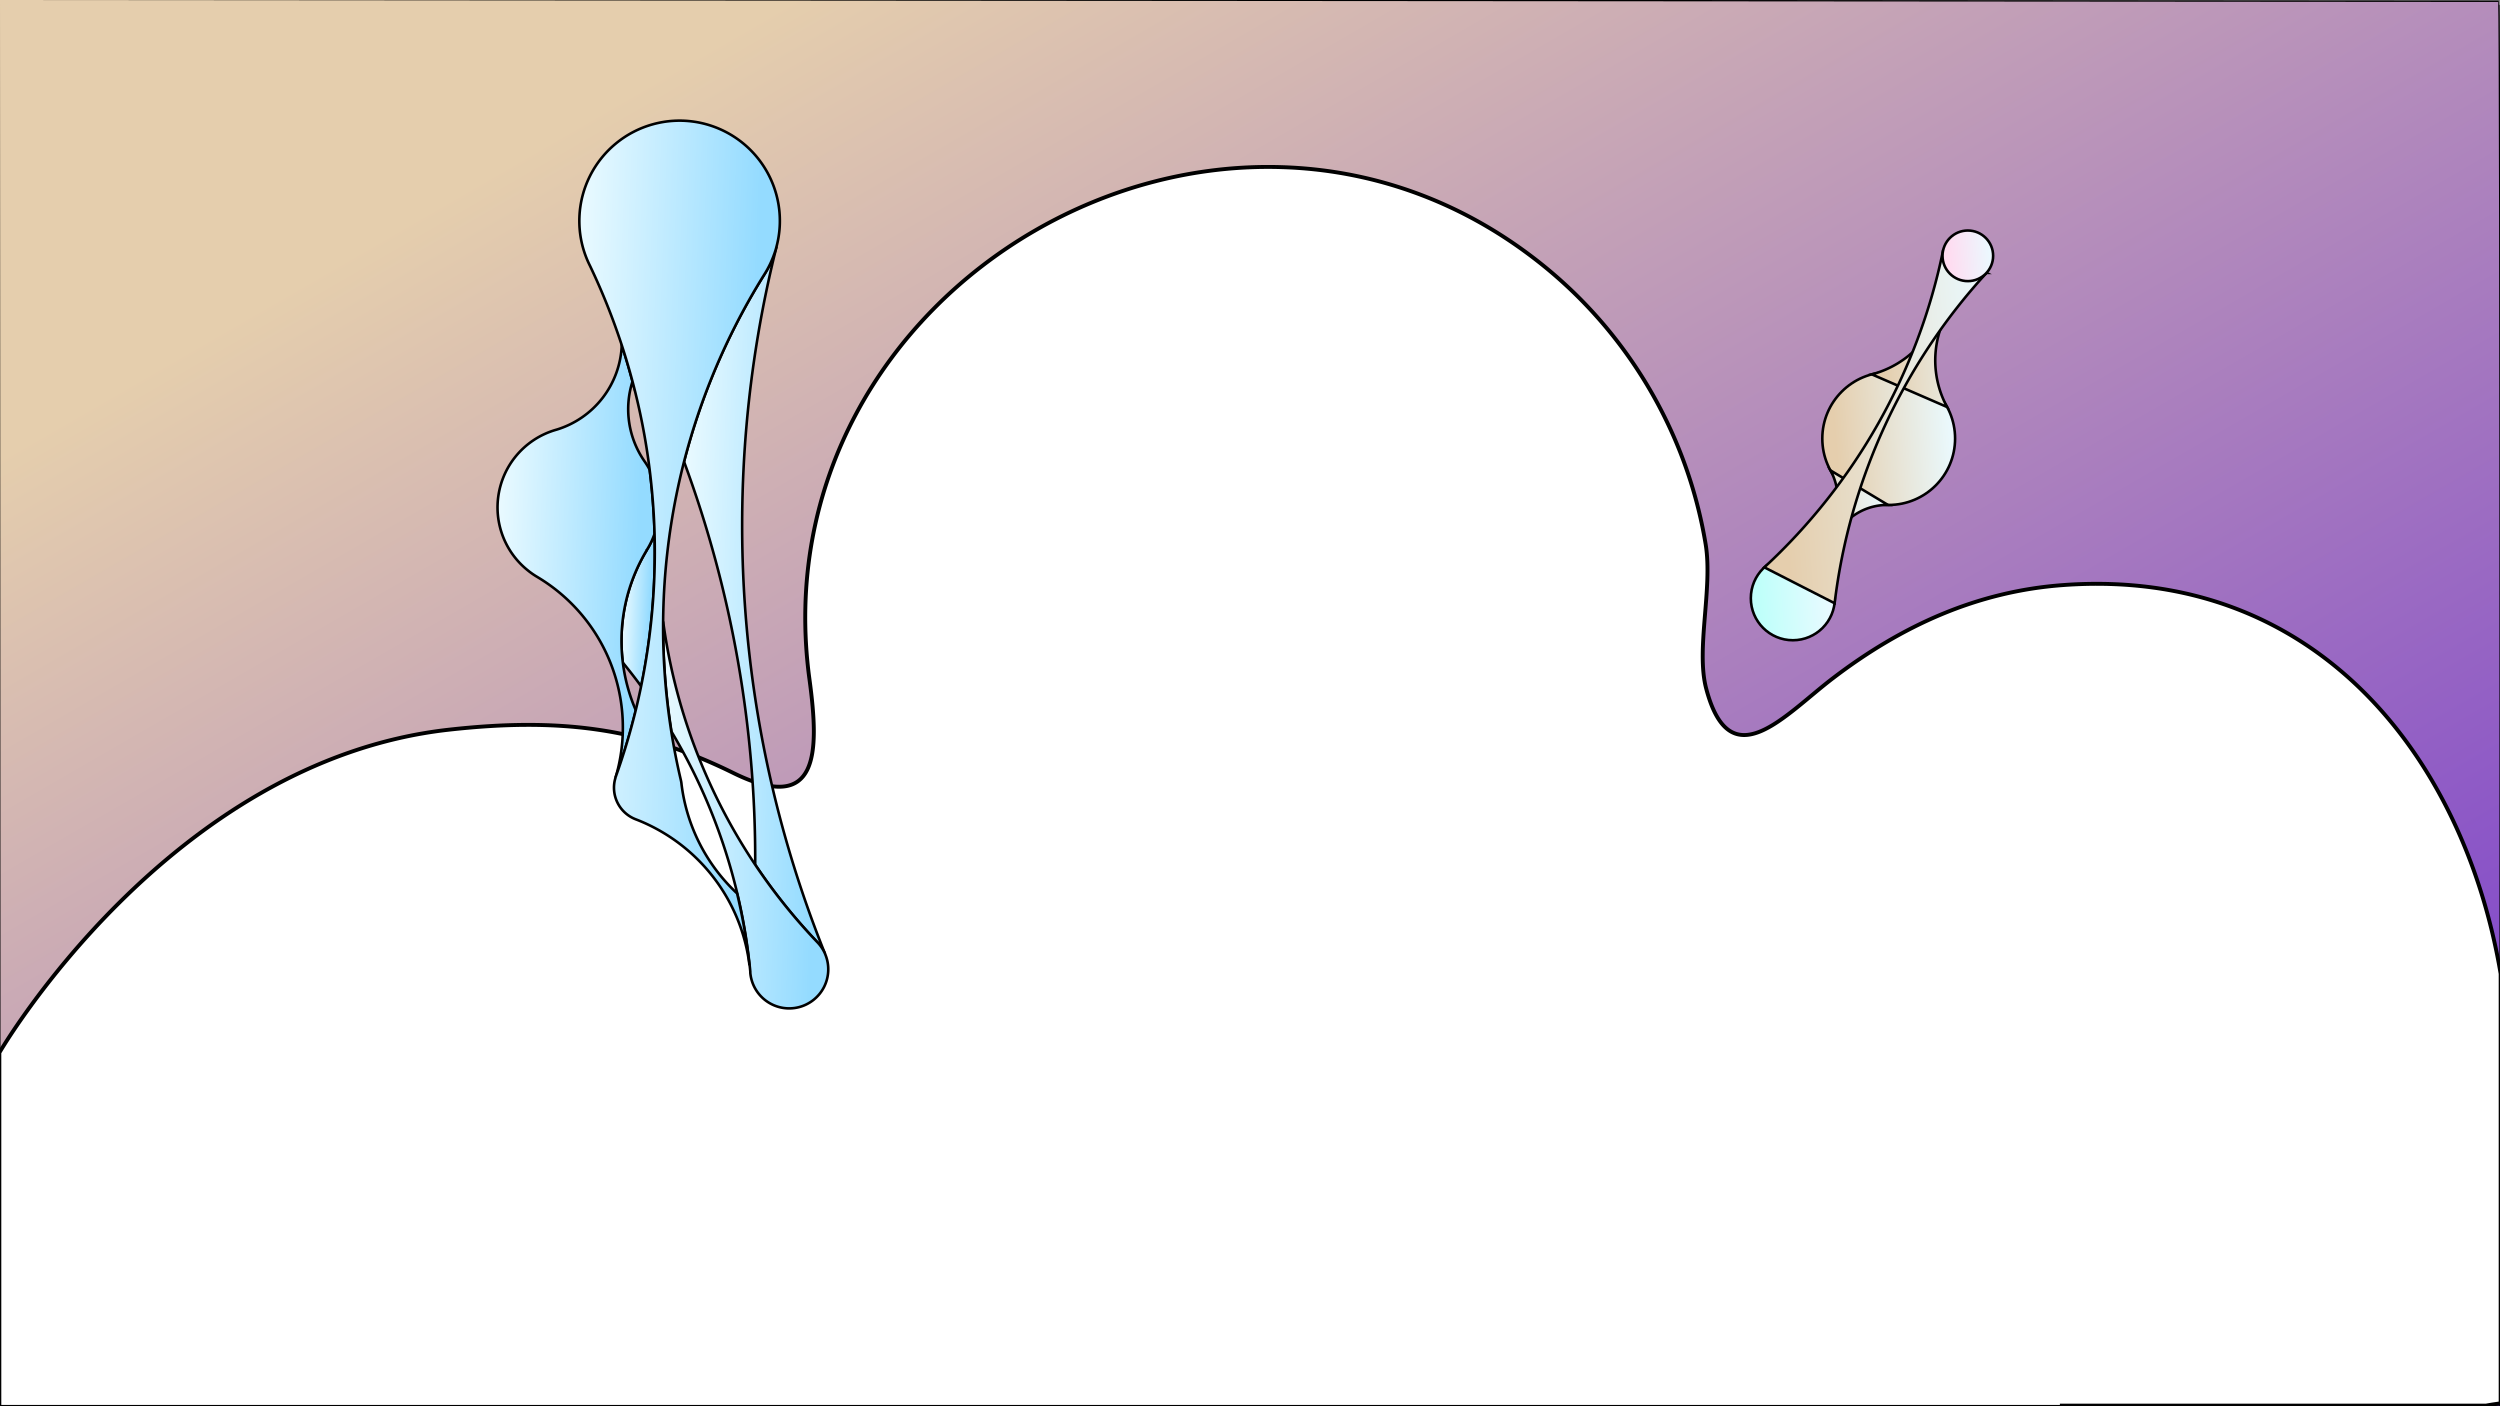 <svg xmlns="http://www.w3.org/2000/svg" xmlns:xlink="http://www.w3.org/1999/xlink" width="1920" height="1080" viewBox="0 0 1920 1080"><rect x="0" y="0" width="1920" height="1080" fill="#808080" stroke="none"/><defs><style>.cls-1,.cls-10,.cls-11,.cls-12,.cls-13,.cls-2,.cls-3,.cls-4,.cls-5,.cls-6,.cls-7,.cls-8,.cls-9{stroke:#000;stroke-miterlimit:10;}.cls-1{fill:url(#linear-gradient);}.cls-10,.cls-11,.cls-12,.cls-13,.cls-2,.cls-3,.cls-4,.cls-5,.cls-6,.cls-7,.cls-9{stroke-width:2px;}.cls-2{fill:url(#linear-gradient-2);}.cls-3{fill:url(#linear-gradient-3);}.cls-4{fill:url(#linear-gradient-4);}.cls-5{fill:url(#linear-gradient-5);}.cls-6{fill:url(#linear-gradient-6);}.cls-7{fill:url(#linear-gradient-7);}.cls-8{fill:#fff;stroke-width:3px;}.cls-9{fill:url(#linear-gradient-8);}.cls-10{fill:url(#linear-gradient-9);}.cls-11{fill:url(#linear-gradient-10);}.cls-12{fill:url(#linear-gradient-11);}.cls-13{fill:url(#linear-gradient-12);}</style><linearGradient id="linear-gradient" x1="485.26" y1="-280.91" x2="1433.24" y2="1361.03" gradientUnits="userSpaceOnUse"><stop offset="0.16" stop-color="#e5cead"/><stop offset="1" stop-color="#7031cf"/></linearGradient><linearGradient id="linear-gradient-2" x1="1735.98" y1="166.44" x2="1837.95" y2="166.44" gradientTransform="translate(-344.04 315.04) rotate(-4.63)" gradientUnits="userSpaceOnUse"><stop offset="0.1" stop-color="#e5cead"/><stop offset="1" stop-color="#eafaff"/></linearGradient><linearGradient id="linear-gradient-3" x1="1778.02" y1="89.76" x2="1867.8" y2="89.76" xlink:href="#linear-gradient-2"/><linearGradient id="linear-gradient-4" x1="1701.84" y1="230.65" x2="1782.31" y2="230.65" xlink:href="#linear-gradient-2"/><linearGradient id="linear-gradient-5" x1="1671.42" y1="282.72" x2="1735.98" y2="282.72" gradientTransform="translate(-344.04 315.04) rotate(-4.63)" gradientUnits="userSpaceOnUse"><stop offset="0.1" stop-color="#bffffa"/><stop offset="0.98" stop-color="#eafaff"/></linearGradient><linearGradient id="linear-gradient-6" x1="1683.77" y1="157.59" x2="1872.08" y2="157.59" xlink:href="#linear-gradient-2"/><linearGradient id="linear-gradient-7" x1="1839.42" y1="31.46" x2="1878.3" y2="31.46" gradientTransform="translate(-344.04 315.04) rotate(-4.63)" gradientUnits="userSpaceOnUse"><stop offset="0.1" stop-color="#ffdbf0"/><stop offset="1" stop-color="#eafaff"/></linearGradient><linearGradient id="linear-gradient-8" x1="305.73" y1="-70.42" x2="429" y2="-70.42" gradientTransform="translate(952.7 404.25) rotate(-177.71)" gradientUnits="userSpaceOnUse"><stop offset="0.1" stop-color="#94dbff"/><stop offset="1" stop-color="#eafaff"/></linearGradient><linearGradient id="linear-gradient-9" x1="302.77" y1="-237.2" x2="440.15" y2="-237.2" xlink:href="#linear-gradient-8"/><linearGradient id="linear-gradient-10" x1="448.25" y1="-82.41" x2="471.63" y2="-82.41" xlink:href="#linear-gradient-8"/><linearGradient id="linear-gradient-11" x1="449.42" y1="-45.99" x2="570.77" y2="-45.99" xlink:href="#linear-gradient-8"/><linearGradient id="linear-gradient-12" x1="362.77" y1="-28.89" x2="516.77" y2="-28.89" xlink:href="#linear-gradient-8"/></defs><title>site landing bg</title><g id="artboard_3" data-name="artboard 3"><path class="cls-1" d="M1919,1C1878.13,1,19.5-.5.5-.5c-.35,0-.67,0-1,0C-.5-.46,0,781.77,0,1080H206c0-.17,0-.33,0-.5H509.91l-2,.5H1920C1920,1073.5,1920.5,1,1919,1Z"/><g id="Layer_5" data-name="Layer 5"><circle class="cls-2" cx="1450.52" cy="336.81" r="50.99"/><path class="cls-3" d="M1437.56,287.5a75.2,75.2,0,0,0,54.66-87.27L1521.6,213a75.22,75.22,0,0,0-26.25,99.58Z"/><path class="cls-4" d="M1450,387.8a45,45,0,0,0-42.77,60.53l-34.75-20.87a45,45,0,0,0,33.32-66.2Z"/><circle class="cls-5" cx="1376.91" cy="459.43" r="32.28"/><path class="cls-6" d="M1355,435.72a456.35,456.35,0,0,0,137.25-243.17l33.38,17.06A456.36,456.36,0,0,0,1409,463.3Z"/><circle class="cls-7" cx="1511.29" cy="196.47" r="19.44"/></g><path class="cls-8" d="M1584.93,449.3c-66.76,4.81-124.47,31.4-177,71.39-37.38,28.46-79.16,78.19-97.61,8-7.93-30.19,5.14-76.91-.36-110.6A348.54,348.54,0,0,0,1179.08,199.1C937.73,12.56,580.76,219.92,621.66,521.62c7.81,57.56,7,104.35-58.52,72-71.47-35.3-135.34-42.51-218.51-33.2C129.5,584.5-.5,808.5-.5,808.5v272h1584v-1h325.88c4.9-.94,8.49-1.34,11.12-1.78V747.89C1892.17,580.63,1778.2,435.38,1584.93,449.3Z"/><g id="Layer_4" data-name="Layer 4"><path class="cls-9" d="M525.35,354.6a510.92,510.92,0,0,1,61.41-143.4l.46-.74c.75-1.17,1.46-2.37,2.13-3.59.22-.4.45-.81.66-1.23.44-.82.86-1.64,1.27-2.49.3-.61.6-1.22.87-1.85,0,0,0,0,0-.05.29-.64.57-1.28.84-1.93.34-.82.68-1.65,1-2.48.16-.42.31-.83.46-1.26.35-1,.67-1.91,1-2.89s.55-1.81.8-2.73a881.53,881.53,0,0,0,37.38,542.53,29.73,29.73,0,0,0-5.85-8.8h0A441,441,0,0,1,580,664.06,881.56,881.56,0,0,0,525.35,354.6Z"/><path class="cls-10" d="M509.29,477.29A442.41,442.41,0,0,0,627.78,723.68h0a29.73,29.73,0,0,1,5.85,8.8c.1.24.19.46.28.7a30,30,0,1,1-57.68,14c0-.14,0-.26,0-.39s0-.37,0-.56c-.12-1.47-.27-2.92-.44-4.37,0-.13,0-.26-.05-.39a442.19,442.19,0,0,0-60-179.52A509.14,509.14,0,0,1,509.29,477.29Z"/><path class="cls-11" d="M496.59,422.71a.25.25,0,0,1,0-.07c.13-.23.26-.44.4-.67h0a61.49,61.49,0,0,0,5.68-12A511.34,511.34,0,0,1,492.43,527.1q-6.78-9.29-14.09-18.19A134.37,134.37,0,0,1,496.59,422.71Z"/><path class="cls-12" d="M382.16,387.18A62,62,0,0,1,427.35,330a70.71,70.71,0,0,0,50.16-64.9q4.53,13.84,8.25,27.86a70.2,70.2,0,0,0,9.34,61.47,61.12,61.12,0,0,1,3.83,6.3q2.15,17.1,3.13,34.28.44,7.52.64,15A61.49,61.49,0,0,1,497,422h0c-.14.23-.27.44-.4.67a.25.25,0,0,0,0,.07,134.68,134.68,0,0,0-8.29,122.78,510,510,0,0,1-15.11,50.41.75.75,0,0,1-.05.16.76.76,0,0,0-.06.16h0a11.18,11.18,0,0,0-.38,1.11,134.65,134.65,0,0,0-59.86-154.12c-.14-.08-.25-.17-.39-.24h0a59.41,59.41,0,0,1-6-4.08.87.87,0,0,1-.21-.17A61.89,61.89,0,0,1,382.16,387.18Z"/><path class="cls-13" d="M445,166.52a77,77,0,1,1,151.24,23.34s0,.07,0,.1c-.25.92-.52,1.83-.8,2.73s-.63,1.94-1,2.89c-.15.43-.3.84-.46,1.26-.31.83-.65,1.66-1,2.48-.27.65-.55,1.29-.84,1.93,0,0,0,0,0,.05-.28.62-.58,1.23-.87,1.85-.42.84-.84,1.67-1.27,2.49-.22.42-.45.82-.66,1.23-.68,1.21-1.39,2.42-2.13,3.59l-.46.74A511.39,511.39,0,0,0,515.59,562q2.94,18.57,7.28,37a24.25,24.25,0,0,1,.51,2.85,1.23,1.23,0,0,0,0,.19,138,138,0,0,0,42.7,84.11,442.73,442.73,0,0,1,9.54,55.36,138.08,138.08,0,0,0-86.79-112.06,5.87,5.87,0,0,1-.63-.24,26,26,0,0,1-15.56-31.74.88.88,0,0,1,0-.15,11.18,11.18,0,0,1,.38-1.11,1.42,1.42,0,0,0,.05-.16.75.75,0,0,0,.05-.16,510,510,0,0,0,15.11-50.41q2.24-9.16,4.13-18.39A511.34,511.34,0,0,0,502.7,410q-.21-7.51-.64-15-1-17.18-3.13-34.28a510.3,510.3,0,0,0-13.17-67.77q-3.72-14-8.25-27.86a511.2,511.2,0,0,0-24.36-60.87A76.66,76.66,0,0,1,445,166.52Z"/></g></g></svg>